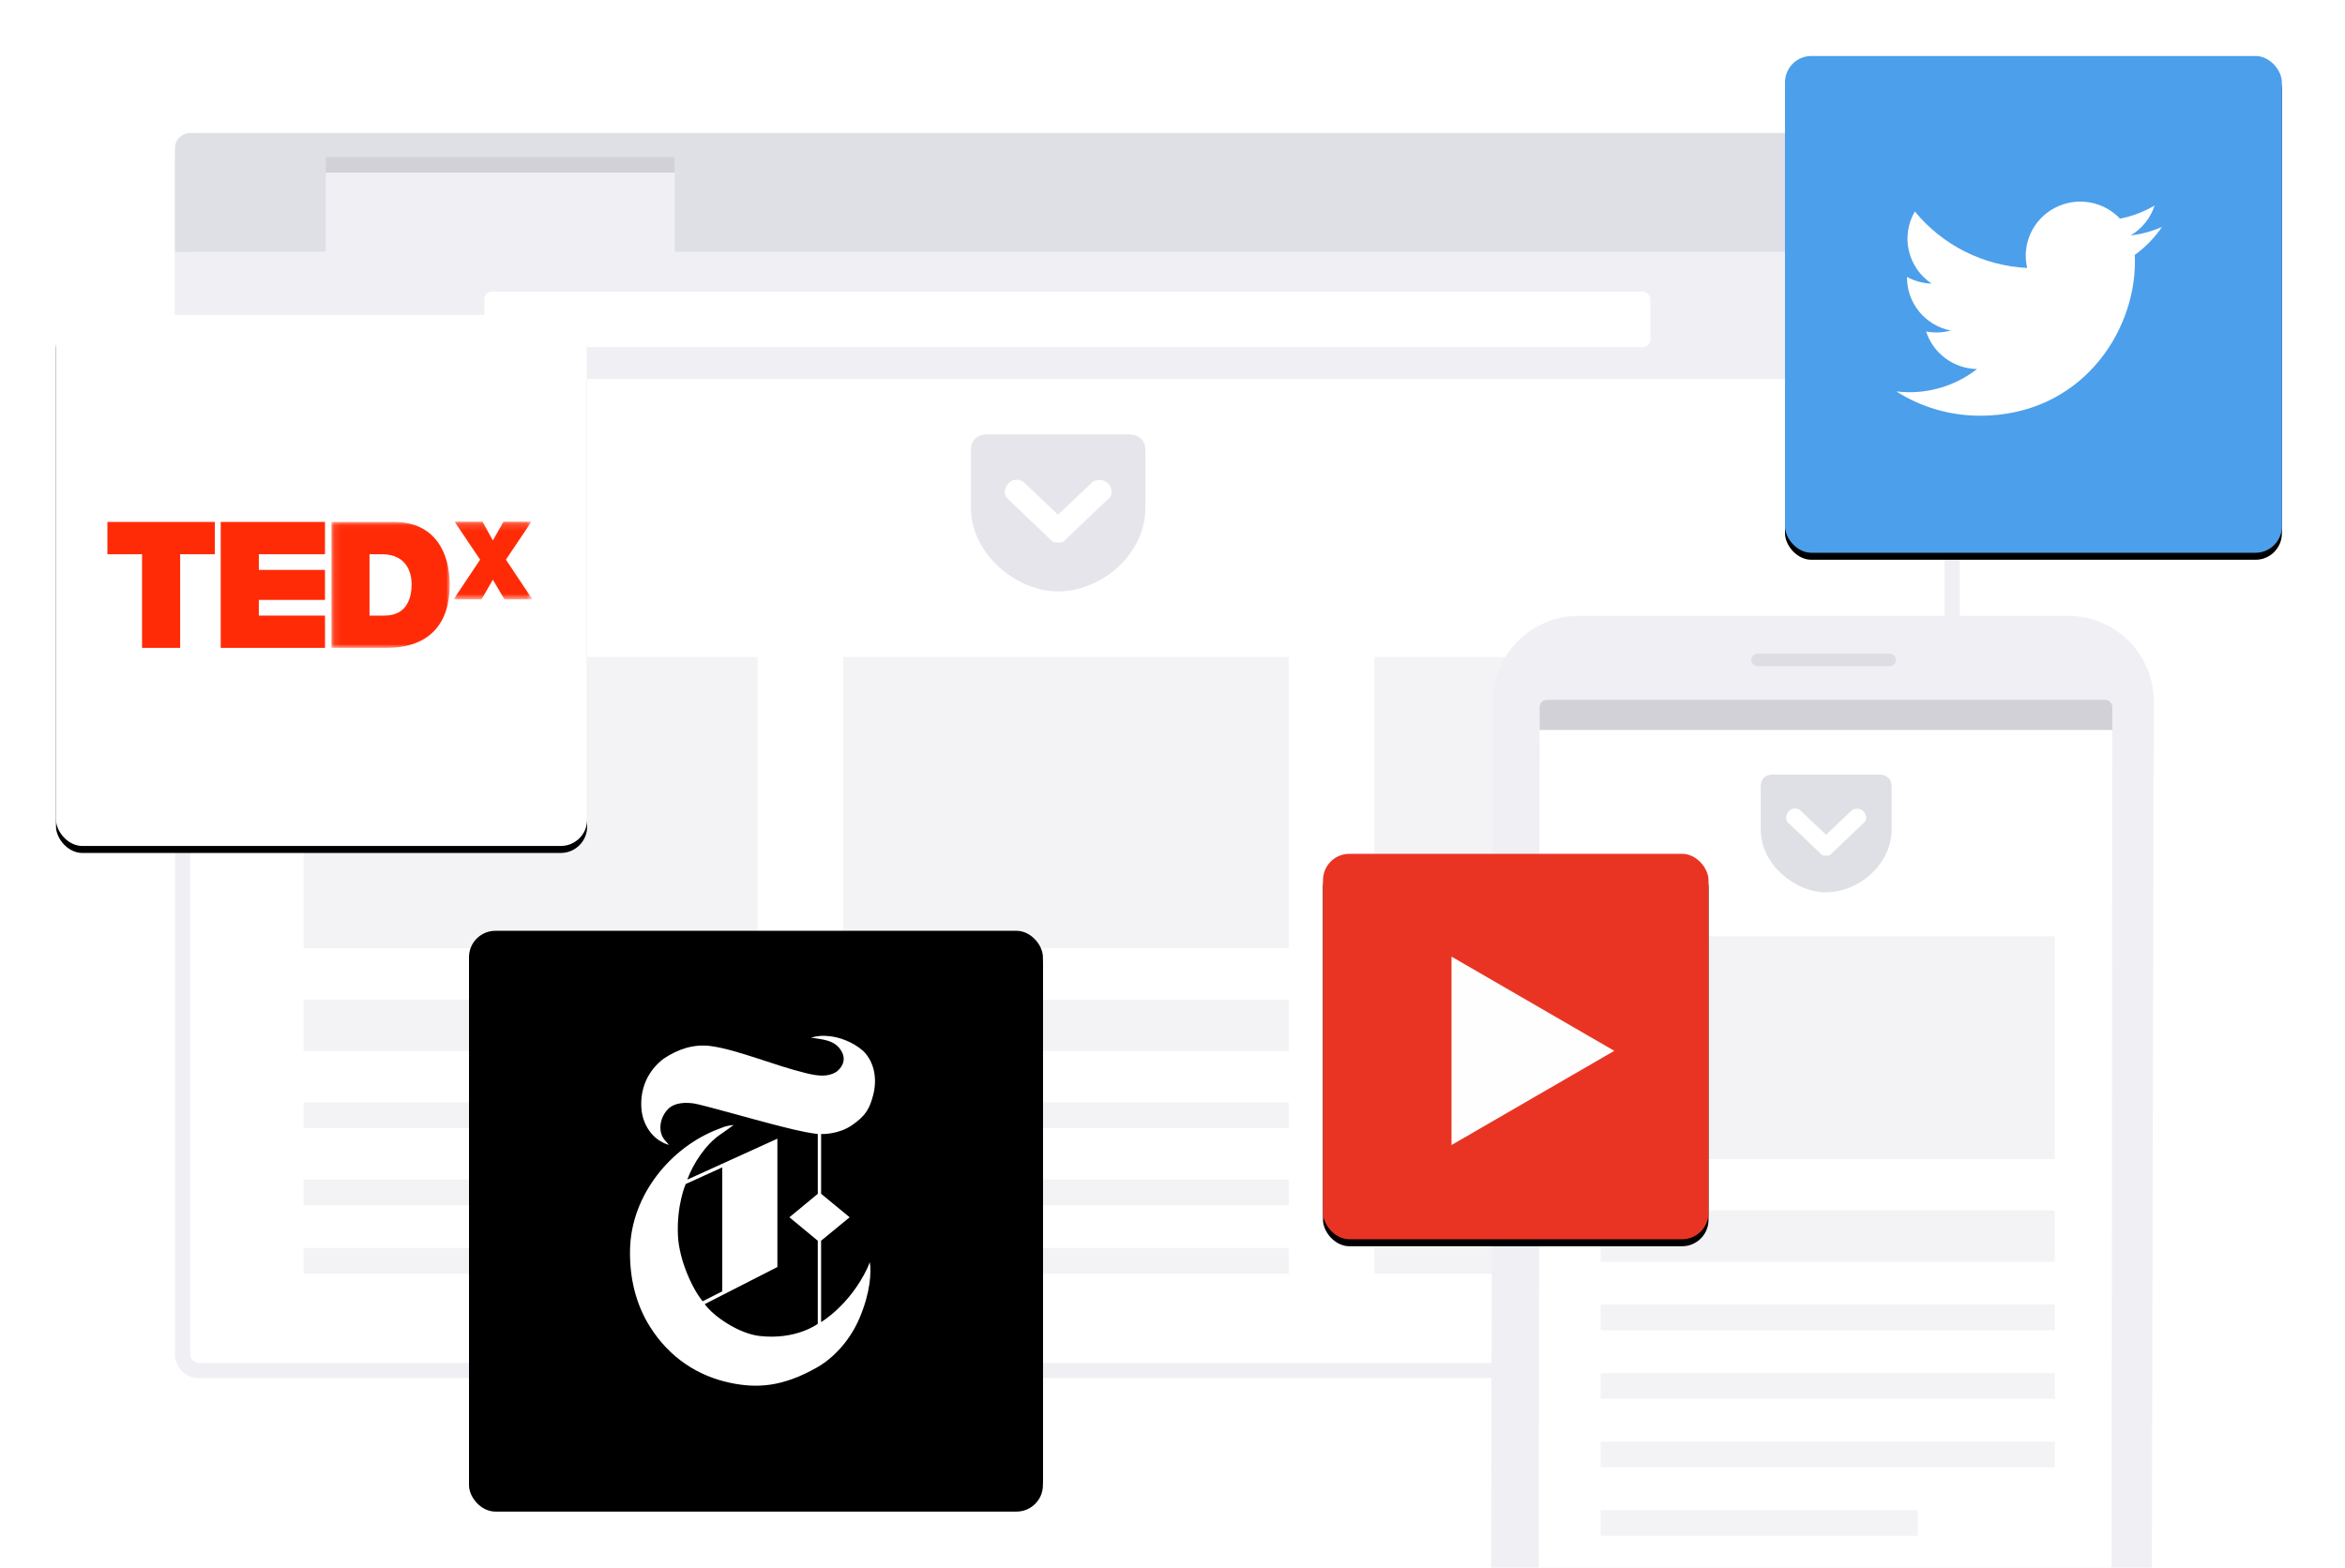 <svg xmlns="http://www.w3.org/2000/svg" xmlns:xlink="http://www.w3.org/1999/xlink" width="335" height="224" viewBox="0 0 335 224">
  <defs>
    <rect id="img-pocket-b" width="75.88" height="75.88" x="0" y="0" rx="3.77"/>
    <filter id="img-pocket-a" width="136.9%" height="136.9%" x="-18.5%" y="-17.1%" filterUnits="objectBoundingBox">
      <feOffset dy="1" in="SourceAlpha" result="shadowOffsetOuter1"/>
      <feGaussianBlur in="shadowOffsetOuter1" result="shadowBlurOuter1" stdDeviation="4.5"/>
      <feColorMatrix in="shadowBlurOuter1" values="0 0 0 0 0.125   0 0 0 0 0.071   0 0 0 0 0.227  0 0 0 0.24 0"/>
    </filter>
    <polygon id="img-pocket-c" points=".104 .031 17.009 .031 17.009 18.029 .104 18.029"/>
    <polygon id="img-pocket-e" points=".028 .167 11.287 .167 11.287 11.264 .028 11.264"/>
    <rect id="img-pocket-h" width="81.988" height="81.988" x="0" y="0" rx="3.77"/>
    <filter id="img-pocket-g" width="134.2%" height="134.2%" x="-17.1%" y="-15.9%" filterUnits="objectBoundingBox">
      <feOffset dy="1" in="SourceAlpha" result="shadowOffsetOuter1"/>
      <feGaussianBlur in="shadowOffsetOuter1" result="shadowBlurOuter1" stdDeviation="4.5"/>
      <feColorMatrix in="shadowBlurOuter1" values="0 0 0 0 0.125   0 0 0 0 0.071   0 0 0 0 0.227  0 0 0 0.24 0"/>
    </filter>
    <rect id="img-pocket-j" width="70.985" height="70.985" x="0" y="0" rx="3.77"/>
    <filter id="img-pocket-i" width="139.4%" height="139.4%" x="-19.7%" y="-18.3%" filterUnits="objectBoundingBox">
      <feOffset dy="1" in="SourceAlpha" result="shadowOffsetOuter1"/>
      <feGaussianBlur in="shadowOffsetOuter1" result="shadowBlurOuter1" stdDeviation="4.5"/>
      <feColorMatrix in="shadowBlurOuter1" values="0 0 0 0 0.125   0 0 0 0 0.071   0 0 0 0 0.227  0 0 0 0.24 0"/>
    </filter>
    <rect id="img-pocket-l" width="55.074" height="55.074" x="0" y="0" rx="3.77"/>
    <filter id="img-pocket-k" width="150.8%" height="150.8%" x="-25.4%" y="-23.6%" filterUnits="objectBoundingBox">
      <feOffset dy="1" in="SourceAlpha" result="shadowOffsetOuter1"/>
      <feGaussianBlur in="shadowOffsetOuter1" result="shadowBlurOuter1" stdDeviation="4.5"/>
      <feColorMatrix in="shadowBlurOuter1" values="0 0 0 0 0.125   0 0 0 0 0.071   0 0 0 0 0.227  0 0 0 0.24 0"/>
    </filter>
  </defs>
  <g fill="none" fill-rule="evenodd">
    <g transform="translate(25 19)">
      <rect width="252.798" height="175.739" x="1.088" y="1.088" fill="#FFF" stroke="#F0F0F4" stroke-width="2.176" rx="2.176"/>
      <rect width="254.974" height="18.132" y="16.998" fill="#F0F0F4"/>
      <rect width="166.583" height="7.933" x="44.196" y="22.664" fill="#FFF" rx="1.088"/>
      <path fill="#DFDFE6" d="M2.176,0 L252.798,0 C254,-2.20794628e-16 254.974,0.974 254.974,2.176 L254.974,16.998 L254.974,16.998 L0,16.998 L0,2.176 C-1.47196419e-16,0.974 0.974,6.64883838e-16 2.176,0 Z"/>
      <rect width="49.862" height="14.732" x="21.531" y="3.4" fill="#F0F0F4"/>
      <rect width="49.862" height="2.266" x="21.531" y="3.4" fill="#D1D1D7"/>
      <g opacity=".8" transform="translate(17.38 43.062)">
        <g fill="#F0F0F4" transform="translate(78.083 31.82)">
          <rect width="63.642" height="41.612"/>
          <rect width="63.642" height="7.343" y="48.955"/>
          <rect width="63.642" height="3.672" y="63.642"/>
          <rect width="63.642" height="3.672" y="74.657"/>
          <rect width="63.642" height="3.672" y="84.448"/>
        </g>
        <g fill="#F0F0F4" transform="translate(0 31.73)">
          <rect width="64.866" height="41.612" x=".979" y=".091"/>
          <rect width="64.866" height="7.343" x=".979" y="49.046"/>
          <rect width="64.866" height="3.672" x=".979" y="63.732"/>
          <rect width="64.866" height="3.672" x=".979" y="74.747"/>
          <rect width="64.866" height="3.672" x=".979" y="84.538"/>
        </g>
        <g fill="#F0F0F4" transform="translate(152.985 31.73)">
          <rect width="64.866" height="41.612" x=".979" y=".091"/>
          <rect width="64.866" height="7.343" x=".979" y="49.046"/>
          <rect width="64.866" height="3.672" x=".979" y="63.732"/>
          <rect width="64.866" height="3.672" x=".979" y="74.747"/>
          <rect width="64.866" height="3.672" x=".979" y="84.538"/>
        </g>
        <path fill="#DFDFE6" fill-rule="nonzero" d="M2.184,0.01 C0.826,0.098 0.004,0.873 0.004,2.252 L0.004,10.509 C0.004,17.215 6.674,22.485 12.444,22.444 C18.931,22.397 24.925,16.918 24.925,10.509 L24.925,2.252 C24.925,0.868 24.051,0.088 22.682,0.01 L2.184,0.01 Z M7.439,6.726 L12.444,11.482 L17.454,6.726 C19.696,5.785 20.674,8.344 19.753,9.094 L13.229,15.321 C13.016,15.524 11.876,15.524 11.663,15.321 L5.139,9.094 C4.26,8.266 5.404,5.665 7.439,6.726 Z" transform="translate(96.324)"/>
      </g>
    </g>
    <g transform="translate(213 88)">
      <path fill="#F0F0F4" d="M1.98951966e-13,141.97 L0.29,12.232 C0.29,5.477 5.757,0 12.501,0 L82.474,0 C89.217,0 94.684,5.477 94.684,12.232 L94.394,141.97"/>
      <rect width="20.688" height="1.799" x="37.169" y="5.397" fill="#D1D1D7" fill-opacity=".6" rx=".899"/>
      <path fill="#FFF" d="M87.726,11.993 C88.298,11.993 88.762,13.165 88.762,14.611 L88.641,141.724 L6.82,141.724 L6.94,14.611 C6.94,13.165 7.404,11.993 7.975,11.993 L87.726,11.993 Z"/>
      <path fill="#D1D1D7" d="M87.726,11.993 C88.298,11.993 88.762,12.48 88.762,13.081 L88.762,16.309 L6.94,16.309 L6.94,13.081 C6.94,12.48 7.404,11.993 7.975,11.993 L87.726,11.993 Z"/>
      <g fill="#F0F0F4" opacity=".8" transform="translate(14.687 45.782)">
        <rect width="64.866" height="31.821" x=".979"/>
        <rect width="64.866" height="7.343" x=".979" y="39.164"/>
        <rect width="64.866" height="3.672" x=".979" y="52.627"/>
        <rect width="64.866" height="3.672" x=".979" y="62.418"/>
        <rect width="64.866" height="3.672" x=".979" y="72.209"/>
        <rect width="45.283" height="3.672" x=".979" y="82"/>
      </g>
      <path fill="#DFDFE6" fill-rule="nonzero" d="M1.638,0.007 C0.619,0.074 0.003,0.655 0.003,1.689 L0.003,7.882 C0.003,12.911 5.005,16.864 9.333,16.833 C14.198,16.798 18.694,12.689 18.694,7.882 L18.694,1.689 C18.694,0.651 18.038,0.066 17.012,0.007 L1.638,0.007 Z M5.579,5.045 L9.333,8.611 L13.09,5.045 C14.772,4.339 15.506,6.258 14.815,6.82 L9.922,11.491 C9.762,11.643 8.907,11.643 8.747,11.491 L3.854,6.82 C3.195,6.2 4.053,4.249 5.579,5.045 Z" transform="translate(38.53 22.664)"/>
    </g>
    <g transform="translate(8 45)">
      <use fill="#000" filter="url(#img-pocket-a)" xlink:href="#img-pocket-b"/>
      <use fill="#FFF" xlink:href="#img-pocket-b"/>
      <g transform="translate(7.343 29.373)">
        <polygon fill="#FF2B06" points="0 .205 0 4.818 4.952 4.818 4.952 18.202 10.393 18.202 10.393 4.818 15.343 4.818 15.343 .205"/>
        <polygon fill="#FF2B06" points="16.189 .205 16.189 18.202 31.086 18.202 31.086 13.59 21.633 13.59 21.633 11.347 31.083 11.347 31.083 7.06 21.633 7.06 21.633 4.818 31.083 4.818 31.083 .205"/>
        <g transform="translate(31.896 .003)">
          <g transform="translate(0 .17)">
            <mask id="img-pocket-d" fill="#fff">
              <use xlink:href="#img-pocket-c"/>
            </mask>
            <path fill="#FF2B06" d="M5.548,13.416 L7.677,13.416 C11.068,13.416 11.564,10.617 11.564,8.927 C11.564,7.795 11.216,4.644 7.281,4.644 L5.548,4.644 L5.548,13.416 Z M0.104,0.031 L9.038,0.031 C14.927,0.031 17.009,4.468 17.009,9.004 C17.009,14.526 14.138,18.029 7.975,18.029 L0.104,18.029 L0.104,0.031 Z" mask="url(#img-pocket-d)"/>
          </g>
          <g transform="translate(17.534)">
            <mask id="img-pocket-f" fill="#fff">
              <use xlink:href="#img-pocket-e"/>
            </mask>
            <polygon fill="#FF2B06" points="7.297 11.264 5.636 8.459 4.017 11.264 .028 11.264 3.815 5.592 .168 .167 4.159 .167 5.636 2.848 7.156 .167 11.146 .167 7.5 5.592 11.287 11.264" mask="url(#img-pocket-f)"/>
          </g>
        </g>
      </g>
    </g>
    <g transform="translate(67 133)">
      <use fill="#000" filter="url(#img-pocket-g)" xlink:href="#img-pocket-h"/>
      <use fill="#000" xlink:href="#img-pocket-h"/>
      <path fill="#FFF" d="M28.489,0.058 C29.779,0.174 31.803,0.82 33.328,2.182 C34.948,3.785 35.318,6.217 34.75,8.428 C34.245,10.398 33.68,11.422 31.707,12.784 C29.713,14.154 27.302,14.038 27.302,14.038 L27.302,22.573 L31.377,25.934 L27.301,29.284 L27.302,40.91 C27.302,40.91 31.385,38.525 33.917,33.185 C33.917,33.185 34.022,32.895 34.26,32.345 C34.485,33.775 34.356,36.671 32.768,40.388 C31.571,43.188 29.395,45.882 26.665,47.417 C21.827,50.15 18.199,50.411 14.309,49.589 C9.755,48.634 5.619,46.026 2.796,41.479 C0.812,38.283 -0.076,34.557 0.005,30.549 C0.165,22.679 5.91,15.892 12.543,13.362 C13.35,13.054 13.672,12.851 14.817,12.744 C14.289,13.112 13.679,13.585 12.929,14.087 C10.794,15.516 8.964,18.364 8.183,20.556 L21.056,14.704 L21.056,33.041 L10.675,38.341 C11.858,40.012 15.452,42.542 18.526,42.898 C23.756,43.488 26.825,41.161 26.825,41.161 L26.824,29.284 L22.771,25.934 L26.826,22.584 L26.826,14.038 C24.616,13.778 21.93,13.035 20.36,12.638 C18.051,12.059 10.353,9.858 9.143,9.674 C7.934,9.491 6.442,9.549 5.54,10.37 C4.637,11.2 4.078,12.657 4.462,13.971 C4.68,14.714 5.182,15.148 5.561,15.573 C5.561,15.573 5.117,15.534 4.312,15.042 C2.858,14.154 1.753,12.416 1.62,10.273 C1.449,7.463 2.584,4.934 4.859,3.235 C6.835,1.941 9.07,1.11 11.669,1.487 C15.46,2.037 20.557,4.219 25.097,5.329 C26.856,5.764 28.218,5.909 29.455,5.175 C30.031,4.75 31.044,3.659 30.216,2.211 C29.249,0.511 27.396,0.55 25.827,0.251 C27.178,-0.039 27.474,-0.039 28.489,0.058 Z M13.182,36.516 L13.182,18.808 L7.955,21.183 C7.953,21.183 6.622,24.224 6.855,28.637 C7.039,32.084 8.931,36.208 10.384,37.936 L13.182,36.516 L13.182,36.516 Z" transform="translate(23 15)"/>
    </g>
    <g transform="translate(255 8)">
      <use fill="#000" filter="url(#img-pocket-i)" xlink:href="#img-pocket-j"/>
      <use fill="#4C9FEA" xlink:href="#img-pocket-j"/>
      <path fill="#FFF" d="M27.842,51.403 C42.159,51.403 49.99,39.63 49.99,29.421 C49.99,29.087 49.99,28.754 49.967,28.423 C51.49,27.329 52.806,25.975 53.851,24.424 C52.43,25.049 50.923,25.458 49.38,25.639 C51.005,24.674 52.221,23.155 52.802,21.366 C51.274,22.266 49.602,22.9 47.859,23.241 C45.446,20.695 41.612,20.072 38.507,21.721 C35.402,23.371 33.797,26.882 34.594,30.287 C28.335,29.976 22.504,27.042 18.551,22.216 C16.485,25.746 17.54,30.262 20.961,32.529 C19.722,32.492 18.51,32.161 17.428,31.562 C17.428,31.593 17.428,31.626 17.428,31.66 C17.429,35.337 20.041,38.505 23.673,39.233 C22.527,39.543 21.325,39.588 20.158,39.365 C21.178,42.512 24.1,44.668 27.431,44.73 C24.674,46.88 21.269,48.048 17.763,48.044 C17.144,48.043 16.525,48.006 15.91,47.933 C19.47,50.2 23.612,51.402 27.842,51.397"/>
    </g>
    <g transform="translate(189 122)">
      <use fill="#000" filter="url(#img-pocket-k)" xlink:href="#img-pocket-l"/>
      <use fill="#EA3423" xlink:href="#img-pocket-l"/>
      <polygon fill="#FEFEFE" points="18.358 14.687 18.358 41.612 41.612 28.15"/>
    </g>
  </g>
</svg>
